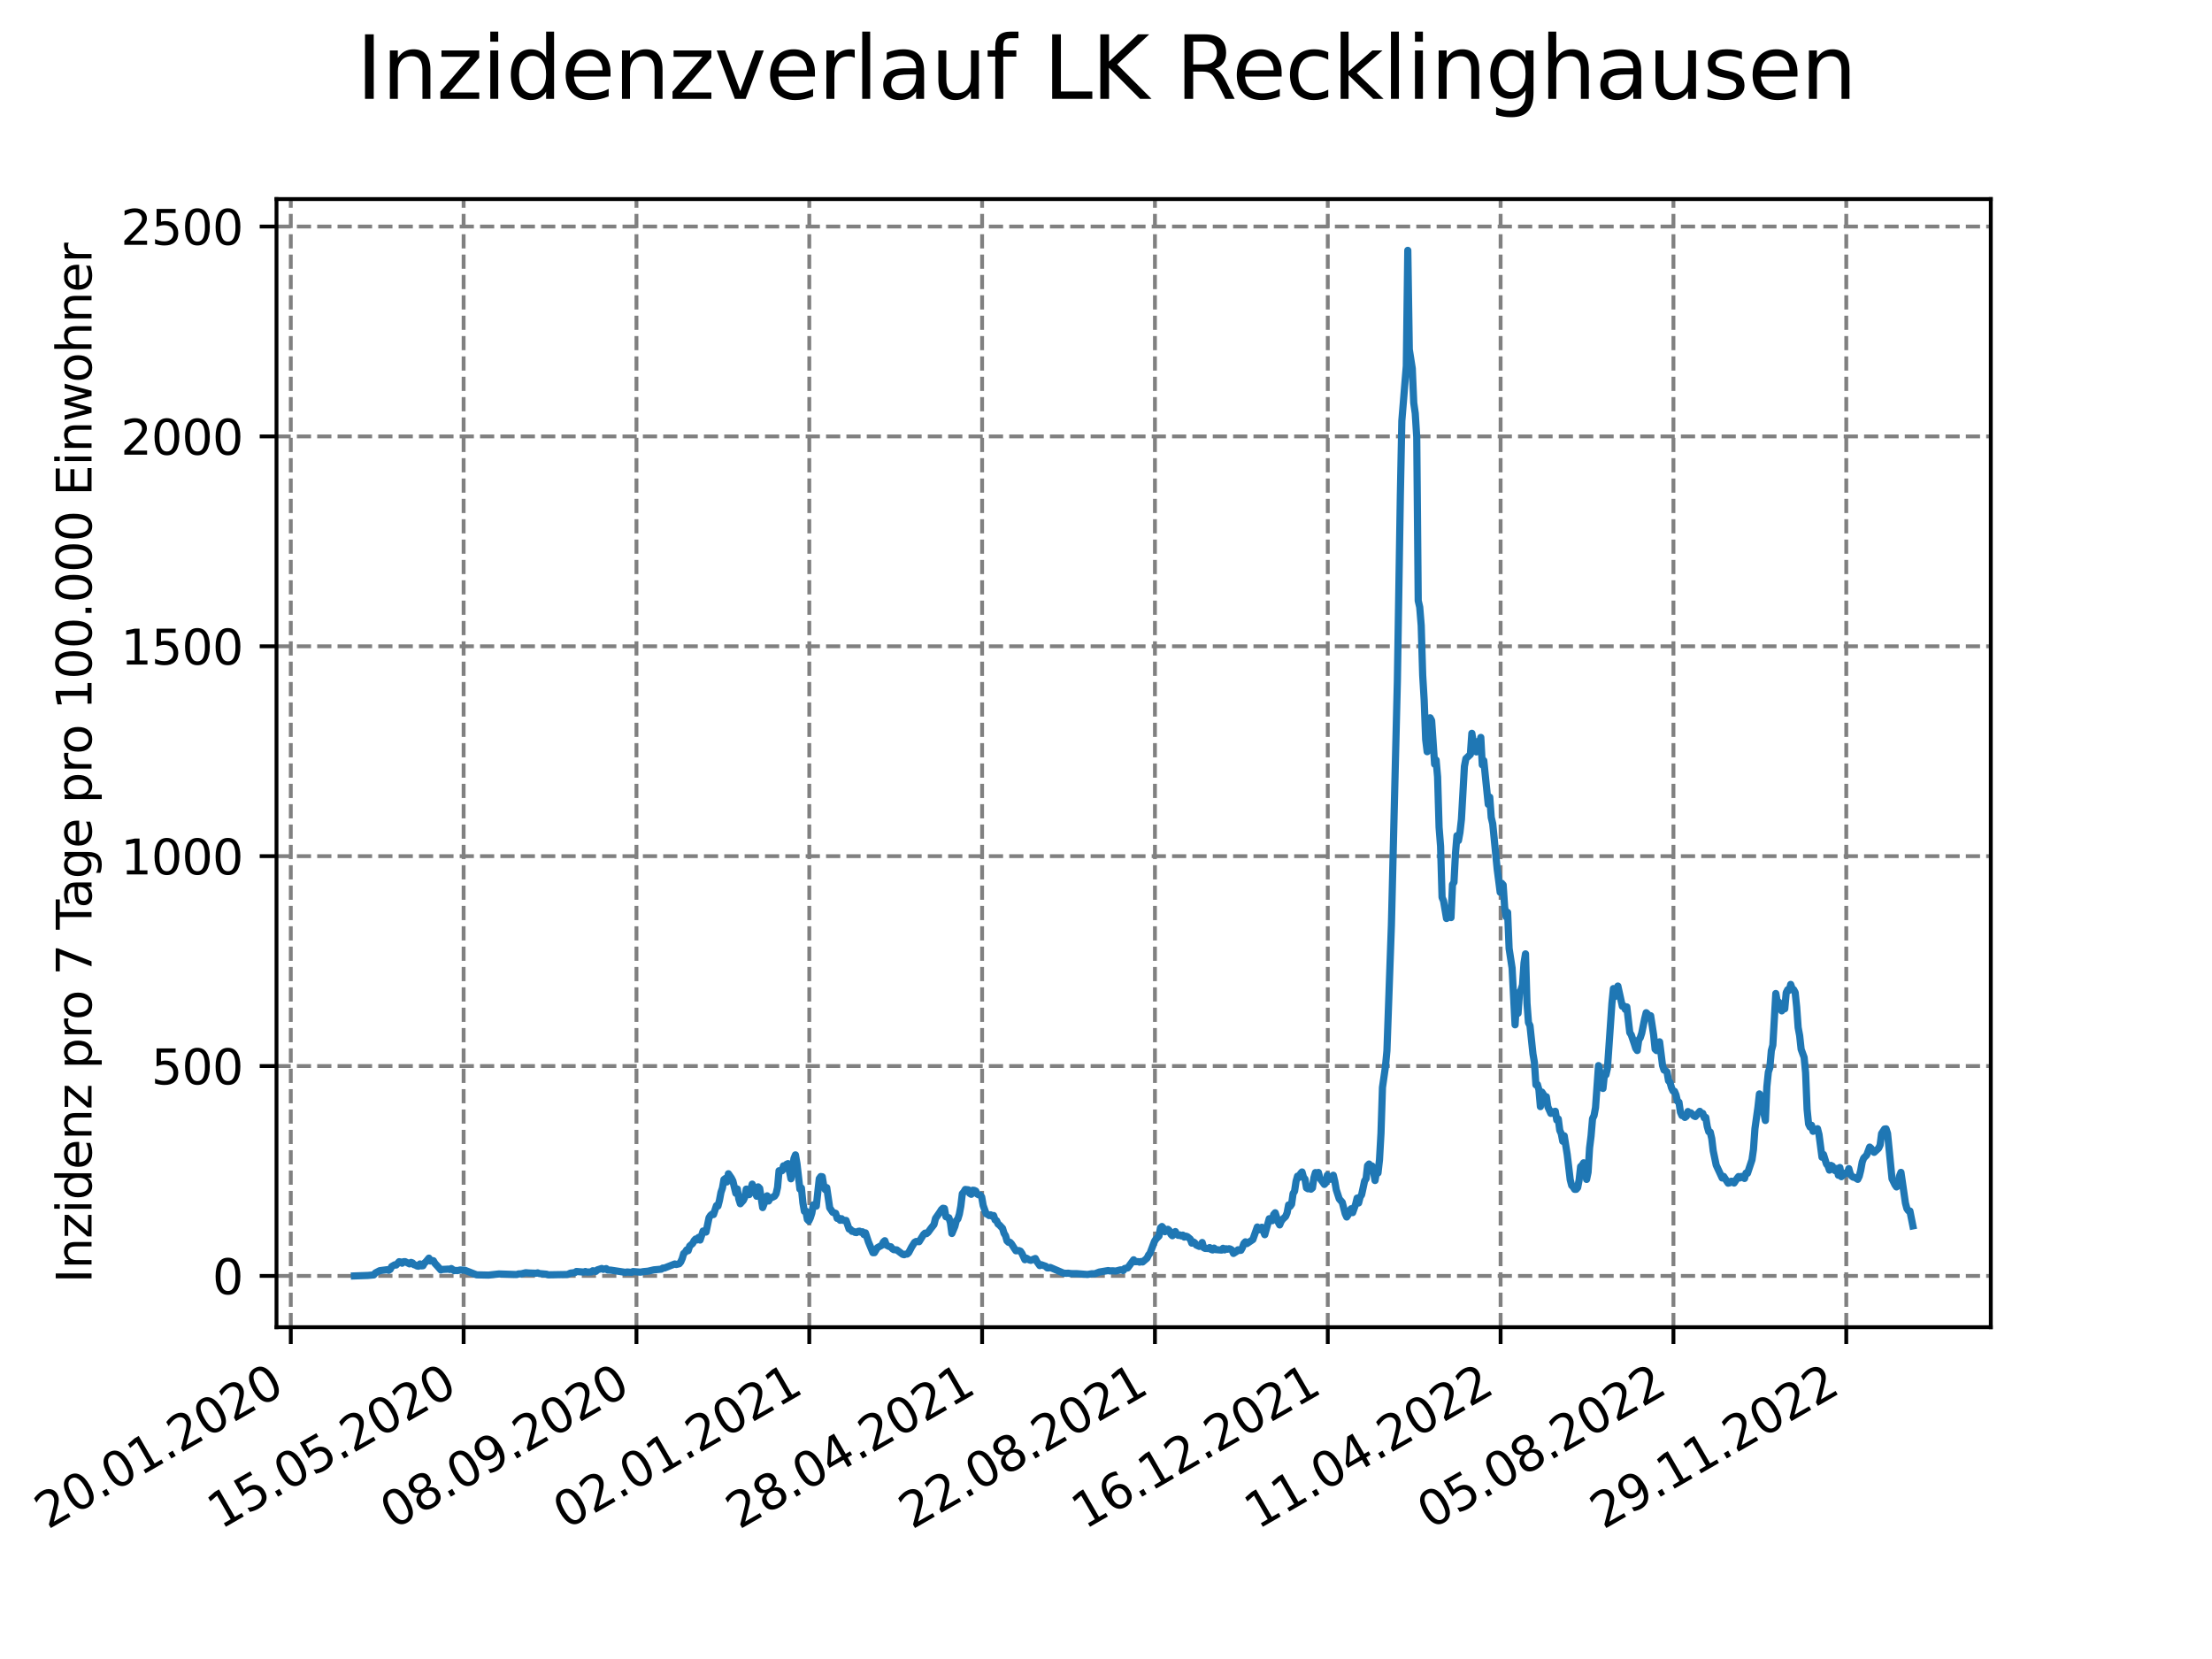 <?xml version="1.0" encoding="utf-8" standalone="no"?>
<!DOCTYPE svg PUBLIC "-//W3C//DTD SVG 1.1//EN"
  "http://www.w3.org/Graphics/SVG/1.1/DTD/svg11.dtd">
<svg xmlns:xlink="http://www.w3.org/1999/xlink" width="460.8pt" height="345.6pt" viewBox="0 0 460.8 345.6" xmlns="http://www.w3.org/2000/svg" version="1.1">
 <defs>
  <style type="text/css">*{stroke-linejoin: round; stroke-linecap: butt}</style>
 </defs>
 <g id="figure_1">
  <g id="patch_1">
   <path d="M 0 345.6 
L 460.8 345.6 
L 460.8 0 
L 0 0 
z
" style="fill: #ffffff"/>
  </g>
  <g id="axes_1">
   <g id="patch_2">
    <path d="M 57.6 276.48 
L 414.72 276.48 
L 414.72 41.472 
L 57.6 41.472 
z
" style="fill: #ffffff"/>
   </g>
   <g id="matplotlib.axis_1">
    <g id="xtick_1">
     <g id="line2d_1">
      <path d="M 60.577 276.48 
L 60.577 41.472 
" clip-path="url(#pe00d722f92)" style="fill: none; stroke-dasharray: 2.96,1.28; stroke-dashoffset: 0; stroke: #808080; stroke-width: 0.8"/>
     </g>
     <g id="line2d_2">
      <defs>
       <path id="m2a6a16d029" d="M 0 0 
L 0 3.5 
" style="stroke: #000000; stroke-width: 0.8"/>
      </defs>
      <g>
       <use xlink:href="#m2a6a16d029" x="60.577" y="276.48" style="stroke: #000000; stroke-width: 0.8"/>
      </g>
     </g>
     <g id="text_1">
      <!-- 20.01.2020 -->
      <g transform="translate(9.952 318.689) rotate(-30) scale(0.1 -0.1)">
       <defs>
        <path id="DejaVuSans-32" d="M 1228 531 
L 3431 531 
L 3431 0 
L 469 0 
L 469 531 
Q 828 903 1448 1529 
Q 2069 2156 2228 2338 
Q 2531 2678 2651 2914 
Q 2772 3150 2772 3378 
Q 2772 3750 2511 3984 
Q 2250 4219 1831 4219 
Q 1534 4219 1204 4116 
Q 875 4013 500 3803 
L 500 4441 
Q 881 4594 1212 4672 
Q 1544 4750 1819 4750 
Q 2544 4750 2975 4387 
Q 3406 4025 3406 3419 
Q 3406 3131 3298 2873 
Q 3191 2616 2906 2266 
Q 2828 2175 2409 1742 
Q 1991 1309 1228 531 
z
" transform="scale(0.016)"/>
        <path id="DejaVuSans-30" d="M 2034 4250 
Q 1547 4250 1301 3770 
Q 1056 3291 1056 2328 
Q 1056 1369 1301 889 
Q 1547 409 2034 409 
Q 2525 409 2770 889 
Q 3016 1369 3016 2328 
Q 3016 3291 2770 3770 
Q 2525 4250 2034 4250 
z
M 2034 4750 
Q 2819 4750 3233 4129 
Q 3647 3509 3647 2328 
Q 3647 1150 3233 529 
Q 2819 -91 2034 -91 
Q 1250 -91 836 529 
Q 422 1150 422 2328 
Q 422 3509 836 4129 
Q 1250 4750 2034 4750 
z
" transform="scale(0.016)"/>
        <path id="DejaVuSans-2e" d="M 684 794 
L 1344 794 
L 1344 0 
L 684 0 
L 684 794 
z
" transform="scale(0.016)"/>
        <path id="DejaVuSans-31" d="M 794 531 
L 1825 531 
L 1825 4091 
L 703 3866 
L 703 4441 
L 1819 4666 
L 2450 4666 
L 2450 531 
L 3481 531 
L 3481 0 
L 794 0 
L 794 531 
z
" transform="scale(0.016)"/>
       </defs>
       <use xlink:href="#DejaVuSans-32"/>
       <use xlink:href="#DejaVuSans-30" x="63.623"/>
       <use xlink:href="#DejaVuSans-2e" x="127.246"/>
       <use xlink:href="#DejaVuSans-30" x="159.033"/>
       <use xlink:href="#DejaVuSans-31" x="222.656"/>
       <use xlink:href="#DejaVuSans-2e" x="286.279"/>
       <use xlink:href="#DejaVuSans-32" x="318.066"/>
       <use xlink:href="#DejaVuSans-30" x="381.689"/>
       <use xlink:href="#DejaVuSans-32" x="445.312"/>
       <use xlink:href="#DejaVuSans-30" x="508.936"/>
      </g>
     </g>
    </g>
    <g id="xtick_2">
     <g id="line2d_3">
      <path d="M 96.581 276.48 
L 96.581 41.472 
" clip-path="url(#pe00d722f92)" style="fill: none; stroke-dasharray: 2.96,1.28; stroke-dashoffset: 0; stroke: #808080; stroke-width: 0.8"/>
     </g>
     <g id="line2d_4">
      <g>
       <use xlink:href="#m2a6a16d029" x="96.581" y="276.48" style="stroke: #000000; stroke-width: 0.8"/>
      </g>
     </g>
     <g id="text_2">
      <!-- 15.05.2020 -->
      <g transform="translate(45.956 318.689) rotate(-30) scale(0.1 -0.1)">
       <defs>
        <path id="DejaVuSans-35" d="M 691 4666 
L 3169 4666 
L 3169 4134 
L 1269 4134 
L 1269 2991 
Q 1406 3038 1543 3061 
Q 1681 3084 1819 3084 
Q 2600 3084 3056 2656 
Q 3513 2228 3513 1497 
Q 3513 744 3044 326 
Q 2575 -91 1722 -91 
Q 1428 -91 1123 -41 
Q 819 9 494 109 
L 494 744 
Q 775 591 1075 516 
Q 1375 441 1709 441 
Q 2250 441 2565 725 
Q 2881 1009 2881 1497 
Q 2881 1984 2565 2268 
Q 2250 2553 1709 2553 
Q 1456 2553 1204 2497 
Q 953 2441 691 2322 
L 691 4666 
z
" transform="scale(0.016)"/>
       </defs>
       <use xlink:href="#DejaVuSans-31"/>
       <use xlink:href="#DejaVuSans-35" x="63.623"/>
       <use xlink:href="#DejaVuSans-2e" x="127.246"/>
       <use xlink:href="#DejaVuSans-30" x="159.033"/>
       <use xlink:href="#DejaVuSans-35" x="222.656"/>
       <use xlink:href="#DejaVuSans-2e" x="286.279"/>
       <use xlink:href="#DejaVuSans-32" x="318.066"/>
       <use xlink:href="#DejaVuSans-30" x="381.689"/>
       <use xlink:href="#DejaVuSans-32" x="445.312"/>
       <use xlink:href="#DejaVuSans-30" x="508.936"/>
      </g>
     </g>
    </g>
    <g id="xtick_3">
     <g id="line2d_5">
      <path d="M 132.585 276.48 
L 132.585 41.472 
" clip-path="url(#pe00d722f92)" style="fill: none; stroke-dasharray: 2.96,1.28; stroke-dashoffset: 0; stroke: #808080; stroke-width: 0.8"/>
     </g>
     <g id="line2d_6">
      <g>
       <use xlink:href="#m2a6a16d029" x="132.585" y="276.48" style="stroke: #000000; stroke-width: 0.8"/>
      </g>
     </g>
     <g id="text_3">
      <!-- 08.09.2020 -->
      <g transform="translate(81.959 318.689) rotate(-30) scale(0.1 -0.1)">
       <defs>
        <path id="DejaVuSans-38" d="M 2034 2216 
Q 1584 2216 1326 1975 
Q 1069 1734 1069 1313 
Q 1069 891 1326 650 
Q 1584 409 2034 409 
Q 2484 409 2743 651 
Q 3003 894 3003 1313 
Q 3003 1734 2745 1975 
Q 2488 2216 2034 2216 
z
M 1403 2484 
Q 997 2584 770 2862 
Q 544 3141 544 3541 
Q 544 4100 942 4425 
Q 1341 4750 2034 4750 
Q 2731 4750 3128 4425 
Q 3525 4100 3525 3541 
Q 3525 3141 3298 2862 
Q 3072 2584 2669 2484 
Q 3125 2378 3379 2068 
Q 3634 1759 3634 1313 
Q 3634 634 3220 271 
Q 2806 -91 2034 -91 
Q 1263 -91 848 271 
Q 434 634 434 1313 
Q 434 1759 690 2068 
Q 947 2378 1403 2484 
z
M 1172 3481 
Q 1172 3119 1398 2916 
Q 1625 2713 2034 2713 
Q 2441 2713 2670 2916 
Q 2900 3119 2900 3481 
Q 2900 3844 2670 4047 
Q 2441 4250 2034 4250 
Q 1625 4250 1398 4047 
Q 1172 3844 1172 3481 
z
" transform="scale(0.016)"/>
        <path id="DejaVuSans-39" d="M 703 97 
L 703 672 
Q 941 559 1184 500 
Q 1428 441 1663 441 
Q 2288 441 2617 861 
Q 2947 1281 2994 2138 
Q 2813 1869 2534 1725 
Q 2256 1581 1919 1581 
Q 1219 1581 811 2004 
Q 403 2428 403 3163 
Q 403 3881 828 4315 
Q 1253 4750 1959 4750 
Q 2769 4750 3195 4129 
Q 3622 3509 3622 2328 
Q 3622 1225 3098 567 
Q 2575 -91 1691 -91 
Q 1453 -91 1209 -44 
Q 966 3 703 97 
z
M 1959 2075 
Q 2384 2075 2632 2365 
Q 2881 2656 2881 3163 
Q 2881 3666 2632 3958 
Q 2384 4250 1959 4250 
Q 1534 4250 1286 3958 
Q 1038 3666 1038 3163 
Q 1038 2656 1286 2365 
Q 1534 2075 1959 2075 
z
" transform="scale(0.016)"/>
       </defs>
       <use xlink:href="#DejaVuSans-30"/>
       <use xlink:href="#DejaVuSans-38" x="63.623"/>
       <use xlink:href="#DejaVuSans-2e" x="127.246"/>
       <use xlink:href="#DejaVuSans-30" x="159.033"/>
       <use xlink:href="#DejaVuSans-39" x="222.656"/>
       <use xlink:href="#DejaVuSans-2e" x="286.279"/>
       <use xlink:href="#DejaVuSans-32" x="318.066"/>
       <use xlink:href="#DejaVuSans-30" x="381.689"/>
       <use xlink:href="#DejaVuSans-32" x="445.312"/>
       <use xlink:href="#DejaVuSans-30" x="508.936"/>
      </g>
     </g>
    </g>
    <g id="xtick_4">
     <g id="line2d_7">
      <path d="M 168.588 276.48 
L 168.588 41.472 
" clip-path="url(#pe00d722f92)" style="fill: none; stroke-dasharray: 2.96,1.28; stroke-dashoffset: 0; stroke: #808080; stroke-width: 0.8"/>
     </g>
     <g id="line2d_8">
      <g>
       <use xlink:href="#m2a6a16d029" x="168.588" y="276.48" style="stroke: #000000; stroke-width: 0.8"/>
      </g>
     </g>
     <g id="text_4">
      <!-- 02.01.2021 -->
      <g transform="translate(117.963 318.689) rotate(-30) scale(0.1 -0.1)">
       <use xlink:href="#DejaVuSans-30"/>
       <use xlink:href="#DejaVuSans-32" x="63.623"/>
       <use xlink:href="#DejaVuSans-2e" x="127.246"/>
       <use xlink:href="#DejaVuSans-30" x="159.033"/>
       <use xlink:href="#DejaVuSans-31" x="222.656"/>
       <use xlink:href="#DejaVuSans-2e" x="286.279"/>
       <use xlink:href="#DejaVuSans-32" x="318.066"/>
       <use xlink:href="#DejaVuSans-30" x="381.689"/>
       <use xlink:href="#DejaVuSans-32" x="445.312"/>
       <use xlink:href="#DejaVuSans-31" x="508.936"/>
      </g>
     </g>
    </g>
    <g id="xtick_5">
     <g id="line2d_9">
      <path d="M 204.592 276.48 
L 204.592 41.472 
" clip-path="url(#pe00d722f92)" style="fill: none; stroke-dasharray: 2.96,1.28; stroke-dashoffset: 0; stroke: #808080; stroke-width: 0.8"/>
     </g>
     <g id="line2d_10">
      <g>
       <use xlink:href="#m2a6a16d029" x="204.592" y="276.48" style="stroke: #000000; stroke-width: 0.8"/>
      </g>
     </g>
     <g id="text_5">
      <!-- 28.04.2021 -->
      <g transform="translate(153.967 318.689) rotate(-30) scale(0.1 -0.1)">
       <defs>
        <path id="DejaVuSans-34" d="M 2419 4116 
L 825 1625 
L 2419 1625 
L 2419 4116 
z
M 2253 4666 
L 3047 4666 
L 3047 1625 
L 3713 1625 
L 3713 1100 
L 3047 1100 
L 3047 0 
L 2419 0 
L 2419 1100 
L 313 1100 
L 313 1709 
L 2253 4666 
z
" transform="scale(0.016)"/>
       </defs>
       <use xlink:href="#DejaVuSans-32"/>
       <use xlink:href="#DejaVuSans-38" x="63.623"/>
       <use xlink:href="#DejaVuSans-2e" x="127.246"/>
       <use xlink:href="#DejaVuSans-30" x="159.033"/>
       <use xlink:href="#DejaVuSans-34" x="222.656"/>
       <use xlink:href="#DejaVuSans-2e" x="286.279"/>
       <use xlink:href="#DejaVuSans-32" x="318.066"/>
       <use xlink:href="#DejaVuSans-30" x="381.689"/>
       <use xlink:href="#DejaVuSans-32" x="445.312"/>
       <use xlink:href="#DejaVuSans-31" x="508.936"/>
      </g>
     </g>
    </g>
    <g id="xtick_6">
     <g id="line2d_11">
      <path d="M 240.596 276.48 
L 240.596 41.472 
" clip-path="url(#pe00d722f92)" style="fill: none; stroke-dasharray: 2.96,1.28; stroke-dashoffset: 0; stroke: #808080; stroke-width: 0.8"/>
     </g>
     <g id="line2d_12">
      <g>
       <use xlink:href="#m2a6a16d029" x="240.596" y="276.48" style="stroke: #000000; stroke-width: 0.8"/>
      </g>
     </g>
     <g id="text_6">
      <!-- 22.08.2021 -->
      <g transform="translate(189.971 318.689) rotate(-30) scale(0.1 -0.1)">
       <use xlink:href="#DejaVuSans-32"/>
       <use xlink:href="#DejaVuSans-32" x="63.623"/>
       <use xlink:href="#DejaVuSans-2e" x="127.246"/>
       <use xlink:href="#DejaVuSans-30" x="159.033"/>
       <use xlink:href="#DejaVuSans-38" x="222.656"/>
       <use xlink:href="#DejaVuSans-2e" x="286.279"/>
       <use xlink:href="#DejaVuSans-32" x="318.066"/>
       <use xlink:href="#DejaVuSans-30" x="381.689"/>
       <use xlink:href="#DejaVuSans-32" x="445.312"/>
       <use xlink:href="#DejaVuSans-31" x="508.936"/>
      </g>
     </g>
    </g>
    <g id="xtick_7">
     <g id="line2d_13">
      <path d="M 276.6 276.48 
L 276.6 41.472 
" clip-path="url(#pe00d722f92)" style="fill: none; stroke-dasharray: 2.96,1.28; stroke-dashoffset: 0; stroke: #808080; stroke-width: 0.8"/>
     </g>
     <g id="line2d_14">
      <g>
       <use xlink:href="#m2a6a16d029" x="276.6" y="276.48" style="stroke: #000000; stroke-width: 0.8"/>
      </g>
     </g>
     <g id="text_7">
      <!-- 16.12.2021 -->
      <g transform="translate(225.974 318.689) rotate(-30) scale(0.1 -0.1)">
       <defs>
        <path id="DejaVuSans-36" d="M 2113 2584 
Q 1688 2584 1439 2293 
Q 1191 2003 1191 1497 
Q 1191 994 1439 701 
Q 1688 409 2113 409 
Q 2538 409 2786 701 
Q 3034 994 3034 1497 
Q 3034 2003 2786 2293 
Q 2538 2584 2113 2584 
z
M 3366 4563 
L 3366 3988 
Q 3128 4100 2886 4159 
Q 2644 4219 2406 4219 
Q 1781 4219 1451 3797 
Q 1122 3375 1075 2522 
Q 1259 2794 1537 2939 
Q 1816 3084 2150 3084 
Q 2853 3084 3261 2657 
Q 3669 2231 3669 1497 
Q 3669 778 3244 343 
Q 2819 -91 2113 -91 
Q 1303 -91 875 529 
Q 447 1150 447 2328 
Q 447 3434 972 4092 
Q 1497 4750 2381 4750 
Q 2619 4750 2861 4703 
Q 3103 4656 3366 4563 
z
" transform="scale(0.016)"/>
       </defs>
       <use xlink:href="#DejaVuSans-31"/>
       <use xlink:href="#DejaVuSans-36" x="63.623"/>
       <use xlink:href="#DejaVuSans-2e" x="127.246"/>
       <use xlink:href="#DejaVuSans-31" x="159.033"/>
       <use xlink:href="#DejaVuSans-32" x="222.656"/>
       <use xlink:href="#DejaVuSans-2e" x="286.279"/>
       <use xlink:href="#DejaVuSans-32" x="318.066"/>
       <use xlink:href="#DejaVuSans-30" x="381.689"/>
       <use xlink:href="#DejaVuSans-32" x="445.312"/>
       <use xlink:href="#DejaVuSans-31" x="508.936"/>
      </g>
     </g>
    </g>
    <g id="xtick_8">
     <g id="line2d_15">
      <path d="M 312.603 276.48 
L 312.603 41.472 
" clip-path="url(#pe00d722f92)" style="fill: none; stroke-dasharray: 2.96,1.28; stroke-dashoffset: 0; stroke: #808080; stroke-width: 0.8"/>
     </g>
     <g id="line2d_16">
      <g>
       <use xlink:href="#m2a6a16d029" x="312.603" y="276.48" style="stroke: #000000; stroke-width: 0.8"/>
      </g>
     </g>
     <g id="text_8">
      <!-- 11.04.2022 -->
      <g transform="translate(261.978 318.689) rotate(-30) scale(0.1 -0.1)">
       <use xlink:href="#DejaVuSans-31"/>
       <use xlink:href="#DejaVuSans-31" x="63.623"/>
       <use xlink:href="#DejaVuSans-2e" x="127.246"/>
       <use xlink:href="#DejaVuSans-30" x="159.033"/>
       <use xlink:href="#DejaVuSans-34" x="222.656"/>
       <use xlink:href="#DejaVuSans-2e" x="286.279"/>
       <use xlink:href="#DejaVuSans-32" x="318.066"/>
       <use xlink:href="#DejaVuSans-30" x="381.689"/>
       <use xlink:href="#DejaVuSans-32" x="445.312"/>
       <use xlink:href="#DejaVuSans-32" x="508.936"/>
      </g>
     </g>
    </g>
    <g id="xtick_9">
     <g id="line2d_17">
      <path d="M 348.607 276.48 
L 348.607 41.472 
" clip-path="url(#pe00d722f92)" style="fill: none; stroke-dasharray: 2.96,1.28; stroke-dashoffset: 0; stroke: #808080; stroke-width: 0.8"/>
     </g>
     <g id="line2d_18">
      <g>
       <use xlink:href="#m2a6a16d029" x="348.607" y="276.48" style="stroke: #000000; stroke-width: 0.8"/>
      </g>
     </g>
     <g id="text_9">
      <!-- 05.08.2022 -->
      <g transform="translate(297.982 318.689) rotate(-30) scale(0.1 -0.1)">
       <use xlink:href="#DejaVuSans-30"/>
       <use xlink:href="#DejaVuSans-35" x="63.623"/>
       <use xlink:href="#DejaVuSans-2e" x="127.246"/>
       <use xlink:href="#DejaVuSans-30" x="159.033"/>
       <use xlink:href="#DejaVuSans-38" x="222.656"/>
       <use xlink:href="#DejaVuSans-2e" x="286.279"/>
       <use xlink:href="#DejaVuSans-32" x="318.066"/>
       <use xlink:href="#DejaVuSans-30" x="381.689"/>
       <use xlink:href="#DejaVuSans-32" x="445.312"/>
       <use xlink:href="#DejaVuSans-32" x="508.936"/>
      </g>
     </g>
    </g>
    <g id="xtick_10">
     <g id="line2d_19">
      <path d="M 384.611 276.48 
L 384.611 41.472 
" clip-path="url(#pe00d722f92)" style="fill: none; stroke-dasharray: 2.96,1.28; stroke-dashoffset: 0; stroke: #808080; stroke-width: 0.8"/>
     </g>
     <g id="line2d_20">
      <g>
       <use xlink:href="#m2a6a16d029" x="384.611" y="276.48" style="stroke: #000000; stroke-width: 0.8"/>
      </g>
     </g>
     <g id="text_10">
      <!-- 29.11.2022 -->
      <g transform="translate(333.986 318.689) rotate(-30) scale(0.1 -0.1)">
       <use xlink:href="#DejaVuSans-32"/>
       <use xlink:href="#DejaVuSans-39" x="63.623"/>
       <use xlink:href="#DejaVuSans-2e" x="127.246"/>
       <use xlink:href="#DejaVuSans-31" x="159.033"/>
       <use xlink:href="#DejaVuSans-31" x="222.656"/>
       <use xlink:href="#DejaVuSans-2e" x="286.279"/>
       <use xlink:href="#DejaVuSans-32" x="318.066"/>
       <use xlink:href="#DejaVuSans-30" x="381.689"/>
       <use xlink:href="#DejaVuSans-32" x="445.312"/>
       <use xlink:href="#DejaVuSans-32" x="508.936"/>
      </g>
     </g>
    </g>
   </g>
   <g id="matplotlib.axis_2">
    <g id="ytick_1">
     <g id="line2d_21">
      <path d="M 57.6 265.798 
L 414.72 265.798 
" clip-path="url(#pe00d722f92)" style="fill: none; stroke-dasharray: 2.96,1.28; stroke-dashoffset: 0; stroke: #808080; stroke-width: 0.8"/>
     </g>
     <g id="line2d_22">
      <defs>
       <path id="m4ca0bb15fd" d="M 0 0 
L -3.5 0 
" style="stroke: #000000; stroke-width: 0.8"/>
      </defs>
      <g>
       <use xlink:href="#m4ca0bb15fd" x="57.6" y="265.798" style="stroke: #000000; stroke-width: 0.8"/>
      </g>
     </g>
     <g id="text_11">
      <!-- 0 -->
      <g transform="translate(44.237 269.597) scale(0.1 -0.1)">
       <use xlink:href="#DejaVuSans-30"/>
      </g>
     </g>
    </g>
    <g id="ytick_2">
     <g id="line2d_23">
      <path d="M 57.6 222.077 
L 414.72 222.077 
" clip-path="url(#pe00d722f92)" style="fill: none; stroke-dasharray: 2.96,1.28; stroke-dashoffset: 0; stroke: #808080; stroke-width: 0.8"/>
     </g>
     <g id="line2d_24">
      <g>
       <use xlink:href="#m4ca0bb15fd" x="57.6" y="222.077" style="stroke: #000000; stroke-width: 0.8"/>
      </g>
     </g>
     <g id="text_12">
      <!-- 500 -->
      <g transform="translate(31.512 225.876) scale(0.1 -0.1)">
       <use xlink:href="#DejaVuSans-35"/>
       <use xlink:href="#DejaVuSans-30" x="63.623"/>
       <use xlink:href="#DejaVuSans-30" x="127.246"/>
      </g>
     </g>
    </g>
    <g id="ytick_3">
     <g id="line2d_25">
      <path d="M 57.6 178.356 
L 414.72 178.356 
" clip-path="url(#pe00d722f92)" style="fill: none; stroke-dasharray: 2.96,1.28; stroke-dashoffset: 0; stroke: #808080; stroke-width: 0.8"/>
     </g>
     <g id="line2d_26">
      <g>
       <use xlink:href="#m4ca0bb15fd" x="57.6" y="178.356" style="stroke: #000000; stroke-width: 0.8"/>
      </g>
     </g>
     <g id="text_13">
      <!-- 1000 -->
      <g transform="translate(25.15 182.155) scale(0.1 -0.1)">
       <use xlink:href="#DejaVuSans-31"/>
       <use xlink:href="#DejaVuSans-30" x="63.623"/>
       <use xlink:href="#DejaVuSans-30" x="127.246"/>
       <use xlink:href="#DejaVuSans-30" x="190.869"/>
      </g>
     </g>
    </g>
    <g id="ytick_4">
     <g id="line2d_27">
      <path d="M 57.6 134.635 
L 414.72 134.635 
" clip-path="url(#pe00d722f92)" style="fill: none; stroke-dasharray: 2.96,1.28; stroke-dashoffset: 0; stroke: #808080; stroke-width: 0.8"/>
     </g>
     <g id="line2d_28">
      <g>
       <use xlink:href="#m4ca0bb15fd" x="57.6" y="134.635" style="stroke: #000000; stroke-width: 0.8"/>
      </g>
     </g>
     <g id="text_14">
      <!-- 1500 -->
      <g transform="translate(25.15 138.434) scale(0.1 -0.1)">
       <use xlink:href="#DejaVuSans-31"/>
       <use xlink:href="#DejaVuSans-35" x="63.623"/>
       <use xlink:href="#DejaVuSans-30" x="127.246"/>
       <use xlink:href="#DejaVuSans-30" x="190.869"/>
      </g>
     </g>
    </g>
    <g id="ytick_5">
     <g id="line2d_29">
      <path d="M 57.6 90.914 
L 414.72 90.914 
" clip-path="url(#pe00d722f92)" style="fill: none; stroke-dasharray: 2.96,1.28; stroke-dashoffset: 0; stroke: #808080; stroke-width: 0.8"/>
     </g>
     <g id="line2d_30">
      <g>
       <use xlink:href="#m4ca0bb15fd" x="57.6" y="90.914" style="stroke: #000000; stroke-width: 0.8"/>
      </g>
     </g>
     <g id="text_15">
      <!-- 2000 -->
      <g transform="translate(25.15 94.713) scale(0.1 -0.1)">
       <use xlink:href="#DejaVuSans-32"/>
       <use xlink:href="#DejaVuSans-30" x="63.623"/>
       <use xlink:href="#DejaVuSans-30" x="127.246"/>
       <use xlink:href="#DejaVuSans-30" x="190.869"/>
      </g>
     </g>
    </g>
    <g id="ytick_6">
     <g id="line2d_31">
      <path d="M 57.6 47.193 
L 414.72 47.193 
" clip-path="url(#pe00d722f92)" style="fill: none; stroke-dasharray: 2.96,1.28; stroke-dashoffset: 0; stroke: #808080; stroke-width: 0.8"/>
     </g>
     <g id="line2d_32">
      <g>
       <use xlink:href="#m4ca0bb15fd" x="57.6" y="47.193" style="stroke: #000000; stroke-width: 0.8"/>
      </g>
     </g>
     <g id="text_16">
      <!-- 2500 -->
      <g transform="translate(25.15 50.992) scale(0.1 -0.1)">
       <use xlink:href="#DejaVuSans-32"/>
       <use xlink:href="#DejaVuSans-35" x="63.623"/>
       <use xlink:href="#DejaVuSans-30" x="127.246"/>
       <use xlink:href="#DejaVuSans-30" x="190.869"/>
      </g>
     </g>
    </g>
    <g id="text_17">
     <!-- Inzidenz pro 7 Tage pro 100.000 Einwohner -->
     <g transform="translate(19.07 267.301) rotate(-90) scale(0.1 -0.1)">
      <defs>
       <path id="DejaVuSans-49" d="M 628 4666 
L 1259 4666 
L 1259 0 
L 628 0 
L 628 4666 
z
" transform="scale(0.016)"/>
       <path id="DejaVuSans-6e" d="M 3513 2113 
L 3513 0 
L 2938 0 
L 2938 2094 
Q 2938 2591 2744 2837 
Q 2550 3084 2163 3084 
Q 1697 3084 1428 2787 
Q 1159 2491 1159 1978 
L 1159 0 
L 581 0 
L 581 3500 
L 1159 3500 
L 1159 2956 
Q 1366 3272 1645 3428 
Q 1925 3584 2291 3584 
Q 2894 3584 3203 3211 
Q 3513 2838 3513 2113 
z
" transform="scale(0.016)"/>
       <path id="DejaVuSans-7a" d="M 353 3500 
L 3084 3500 
L 3084 2975 
L 922 459 
L 3084 459 
L 3084 0 
L 275 0 
L 275 525 
L 2438 3041 
L 353 3041 
L 353 3500 
z
" transform="scale(0.016)"/>
       <path id="DejaVuSans-69" d="M 603 3500 
L 1178 3500 
L 1178 0 
L 603 0 
L 603 3500 
z
M 603 4863 
L 1178 4863 
L 1178 4134 
L 603 4134 
L 603 4863 
z
" transform="scale(0.016)"/>
       <path id="DejaVuSans-64" d="M 2906 2969 
L 2906 4863 
L 3481 4863 
L 3481 0 
L 2906 0 
L 2906 525 
Q 2725 213 2448 61 
Q 2172 -91 1784 -91 
Q 1150 -91 751 415 
Q 353 922 353 1747 
Q 353 2572 751 3078 
Q 1150 3584 1784 3584 
Q 2172 3584 2448 3432 
Q 2725 3281 2906 2969 
z
M 947 1747 
Q 947 1113 1208 752 
Q 1469 391 1925 391 
Q 2381 391 2643 752 
Q 2906 1113 2906 1747 
Q 2906 2381 2643 2742 
Q 2381 3103 1925 3103 
Q 1469 3103 1208 2742 
Q 947 2381 947 1747 
z
" transform="scale(0.016)"/>
       <path id="DejaVuSans-65" d="M 3597 1894 
L 3597 1613 
L 953 1613 
Q 991 1019 1311 708 
Q 1631 397 2203 397 
Q 2534 397 2845 478 
Q 3156 559 3463 722 
L 3463 178 
Q 3153 47 2828 -22 
Q 2503 -91 2169 -91 
Q 1331 -91 842 396 
Q 353 884 353 1716 
Q 353 2575 817 3079 
Q 1281 3584 2069 3584 
Q 2775 3584 3186 3129 
Q 3597 2675 3597 1894 
z
M 3022 2063 
Q 3016 2534 2758 2815 
Q 2500 3097 2075 3097 
Q 1594 3097 1305 2825 
Q 1016 2553 972 2059 
L 3022 2063 
z
" transform="scale(0.016)"/>
       <path id="DejaVuSans-20" transform="scale(0.016)"/>
       <path id="DejaVuSans-70" d="M 1159 525 
L 1159 -1331 
L 581 -1331 
L 581 3500 
L 1159 3500 
L 1159 2969 
Q 1341 3281 1617 3432 
Q 1894 3584 2278 3584 
Q 2916 3584 3314 3078 
Q 3713 2572 3713 1747 
Q 3713 922 3314 415 
Q 2916 -91 2278 -91 
Q 1894 -91 1617 61 
Q 1341 213 1159 525 
z
M 3116 1747 
Q 3116 2381 2855 2742 
Q 2594 3103 2138 3103 
Q 1681 3103 1420 2742 
Q 1159 2381 1159 1747 
Q 1159 1113 1420 752 
Q 1681 391 2138 391 
Q 2594 391 2855 752 
Q 3116 1113 3116 1747 
z
" transform="scale(0.016)"/>
       <path id="DejaVuSans-72" d="M 2631 2963 
Q 2534 3019 2420 3045 
Q 2306 3072 2169 3072 
Q 1681 3072 1420 2755 
Q 1159 2438 1159 1844 
L 1159 0 
L 581 0 
L 581 3500 
L 1159 3500 
L 1159 2956 
Q 1341 3275 1631 3429 
Q 1922 3584 2338 3584 
Q 2397 3584 2469 3576 
Q 2541 3569 2628 3553 
L 2631 2963 
z
" transform="scale(0.016)"/>
       <path id="DejaVuSans-6f" d="M 1959 3097 
Q 1497 3097 1228 2736 
Q 959 2375 959 1747 
Q 959 1119 1226 758 
Q 1494 397 1959 397 
Q 2419 397 2687 759 
Q 2956 1122 2956 1747 
Q 2956 2369 2687 2733 
Q 2419 3097 1959 3097 
z
M 1959 3584 
Q 2709 3584 3137 3096 
Q 3566 2609 3566 1747 
Q 3566 888 3137 398 
Q 2709 -91 1959 -91 
Q 1206 -91 779 398 
Q 353 888 353 1747 
Q 353 2609 779 3096 
Q 1206 3584 1959 3584 
z
" transform="scale(0.016)"/>
       <path id="DejaVuSans-37" d="M 525 4666 
L 3525 4666 
L 3525 4397 
L 1831 0 
L 1172 0 
L 2766 4134 
L 525 4134 
L 525 4666 
z
" transform="scale(0.016)"/>
       <path id="DejaVuSans-54" d="M -19 4666 
L 3928 4666 
L 3928 4134 
L 2272 4134 
L 2272 0 
L 1638 0 
L 1638 4134 
L -19 4134 
L -19 4666 
z
" transform="scale(0.016)"/>
       <path id="DejaVuSans-61" d="M 2194 1759 
Q 1497 1759 1228 1600 
Q 959 1441 959 1056 
Q 959 750 1161 570 
Q 1363 391 1709 391 
Q 2188 391 2477 730 
Q 2766 1069 2766 1631 
L 2766 1759 
L 2194 1759 
z
M 3341 1997 
L 3341 0 
L 2766 0 
L 2766 531 
Q 2569 213 2275 61 
Q 1981 -91 1556 -91 
Q 1019 -91 701 211 
Q 384 513 384 1019 
Q 384 1609 779 1909 
Q 1175 2209 1959 2209 
L 2766 2209 
L 2766 2266 
Q 2766 2663 2505 2880 
Q 2244 3097 1772 3097 
Q 1472 3097 1187 3025 
Q 903 2953 641 2809 
L 641 3341 
Q 956 3463 1253 3523 
Q 1550 3584 1831 3584 
Q 2591 3584 2966 3190 
Q 3341 2797 3341 1997 
z
" transform="scale(0.016)"/>
       <path id="DejaVuSans-67" d="M 2906 1791 
Q 2906 2416 2648 2759 
Q 2391 3103 1925 3103 
Q 1463 3103 1205 2759 
Q 947 2416 947 1791 
Q 947 1169 1205 825 
Q 1463 481 1925 481 
Q 2391 481 2648 825 
Q 2906 1169 2906 1791 
z
M 3481 434 
Q 3481 -459 3084 -895 
Q 2688 -1331 1869 -1331 
Q 1566 -1331 1297 -1286 
Q 1028 -1241 775 -1147 
L 775 -588 
Q 1028 -725 1275 -790 
Q 1522 -856 1778 -856 
Q 2344 -856 2625 -561 
Q 2906 -266 2906 331 
L 2906 616 
Q 2728 306 2450 153 
Q 2172 0 1784 0 
Q 1141 0 747 490 
Q 353 981 353 1791 
Q 353 2603 747 3093 
Q 1141 3584 1784 3584 
Q 2172 3584 2450 3431 
Q 2728 3278 2906 2969 
L 2906 3500 
L 3481 3500 
L 3481 434 
z
" transform="scale(0.016)"/>
       <path id="DejaVuSans-45" d="M 628 4666 
L 3578 4666 
L 3578 4134 
L 1259 4134 
L 1259 2753 
L 3481 2753 
L 3481 2222 
L 1259 2222 
L 1259 531 
L 3634 531 
L 3634 0 
L 628 0 
L 628 4666 
z
" transform="scale(0.016)"/>
       <path id="DejaVuSans-77" d="M 269 3500 
L 844 3500 
L 1563 769 
L 2278 3500 
L 2956 3500 
L 3675 769 
L 4391 3500 
L 4966 3500 
L 4050 0 
L 3372 0 
L 2619 2869 
L 1863 0 
L 1184 0 
L 269 3500 
z
" transform="scale(0.016)"/>
       <path id="DejaVuSans-68" d="M 3513 2113 
L 3513 0 
L 2938 0 
L 2938 2094 
Q 2938 2591 2744 2837 
Q 2550 3084 2163 3084 
Q 1697 3084 1428 2787 
Q 1159 2491 1159 1978 
L 1159 0 
L 581 0 
L 581 4863 
L 1159 4863 
L 1159 2956 
Q 1366 3272 1645 3428 
Q 1925 3584 2291 3584 
Q 2894 3584 3203 3211 
Q 3513 2838 3513 2113 
z
" transform="scale(0.016)"/>
      </defs>
      <use xlink:href="#DejaVuSans-49"/>
      <use xlink:href="#DejaVuSans-6e" x="29.492"/>
      <use xlink:href="#DejaVuSans-7a" x="92.871"/>
      <use xlink:href="#DejaVuSans-69" x="145.361"/>
      <use xlink:href="#DejaVuSans-64" x="173.145"/>
      <use xlink:href="#DejaVuSans-65" x="236.621"/>
      <use xlink:href="#DejaVuSans-6e" x="298.145"/>
      <use xlink:href="#DejaVuSans-7a" x="361.523"/>
      <use xlink:href="#DejaVuSans-20" x="414.014"/>
      <use xlink:href="#DejaVuSans-70" x="445.801"/>
      <use xlink:href="#DejaVuSans-72" x="509.277"/>
      <use xlink:href="#DejaVuSans-6f" x="548.141"/>
      <use xlink:href="#DejaVuSans-20" x="609.322"/>
      <use xlink:href="#DejaVuSans-37" x="641.109"/>
      <use xlink:href="#DejaVuSans-20" x="704.732"/>
      <use xlink:href="#DejaVuSans-54" x="736.52"/>
      <use xlink:href="#DejaVuSans-61" x="781.104"/>
      <use xlink:href="#DejaVuSans-67" x="842.383"/>
      <use xlink:href="#DejaVuSans-65" x="905.859"/>
      <use xlink:href="#DejaVuSans-20" x="967.383"/>
      <use xlink:href="#DejaVuSans-70" x="999.17"/>
      <use xlink:href="#DejaVuSans-72" x="1062.646"/>
      <use xlink:href="#DejaVuSans-6f" x="1101.51"/>
      <use xlink:href="#DejaVuSans-20" x="1162.691"/>
      <use xlink:href="#DejaVuSans-31" x="1194.479"/>
      <use xlink:href="#DejaVuSans-30" x="1258.102"/>
      <use xlink:href="#DejaVuSans-30" x="1321.725"/>
      <use xlink:href="#DejaVuSans-2e" x="1385.348"/>
      <use xlink:href="#DejaVuSans-30" x="1417.135"/>
      <use xlink:href="#DejaVuSans-30" x="1480.758"/>
      <use xlink:href="#DejaVuSans-30" x="1544.381"/>
      <use xlink:href="#DejaVuSans-20" x="1608.004"/>
      <use xlink:href="#DejaVuSans-45" x="1639.791"/>
      <use xlink:href="#DejaVuSans-69" x="1702.975"/>
      <use xlink:href="#DejaVuSans-6e" x="1730.758"/>
      <use xlink:href="#DejaVuSans-77" x="1794.137"/>
      <use xlink:href="#DejaVuSans-6f" x="1875.924"/>
      <use xlink:href="#DejaVuSans-68" x="1937.105"/>
      <use xlink:href="#DejaVuSans-6e" x="2000.484"/>
      <use xlink:href="#DejaVuSans-65" x="2063.863"/>
      <use xlink:href="#DejaVuSans-72" x="2125.387"/>
     </g>
    </g>
   </g>
   <g id="line2d_33">
    <path d="M 73.833 265.798 
L 76.626 265.698 
L 77.868 265.584 
L 78.178 265.186 
L 79.109 264.701 
L 80.661 264.502 
L 80.971 264.63 
L 81.282 264.431 
L 81.592 263.847 
L 82.213 263.491 
L 82.523 263.534 
L 83.144 262.836 
L 83.454 262.893 
L 83.765 263.15 
L 84.075 262.836 
L 84.386 262.822 
L 85.317 263.292 
L 85.627 262.979 
L 85.937 263.093 
L 86.248 263.463 
L 86.558 263.534 
L 86.869 263.733 
L 87.179 263.776 
L 87.489 263.306 
L 87.8 263.705 
L 88.11 263.676 
L 88.42 263.121 
L 88.731 262.851 
L 89.352 262.096 
L 89.662 262.694 
L 89.972 262.58 
L 90.283 262.637 
L 90.593 263.178 
L 91.214 263.847 
L 91.835 264.559 
L 92.145 264.445 
L 93.076 264.402 
L 93.386 264.374 
L 93.697 264.459 
L 94.007 264.26 
L 94.628 264.701 
L 94.938 264.645 
L 95.249 264.701 
L 95.87 264.559 
L 96.801 264.602 
L 99.284 265.57 
L 101.767 265.627 
L 103.939 265.385 
L 107.664 265.513 
L 107.974 265.385 
L 108.595 265.356 
L 109.526 265.129 
L 110.147 265.186 
L 111.699 265.243 
L 112.009 265.157 
L 112.319 265.299 
L 113.871 265.442 
L 114.182 265.57 
L 118.217 265.499 
L 118.837 265.214 
L 119.769 265.1 
L 120.079 264.872 
L 121.631 265 
L 121.941 264.872 
L 122.252 265 
L 123.183 264.958 
L 123.493 264.716 
L 124.114 264.858 
L 124.424 264.545 
L 125.355 264.246 
L 125.666 264.431 
L 126.286 264.274 
L 126.597 264.573 
L 127.218 264.588 
L 130.321 265.057 
L 130.632 264.972 
L 131.563 265.057 
L 131.873 264.887 
L 133.425 265.015 
L 134.046 264.901 
L 134.977 264.815 
L 136.219 264.531 
L 137.77 264.388 
L 138.081 264.16 
L 138.391 264.16 
L 140.564 263.306 
L 140.874 263.42 
L 141.495 263.263 
L 141.805 262.893 
L 142.116 262.181 
L 142.426 261.128 
L 142.736 260.871 
L 143.047 260.373 
L 143.357 260.544 
L 143.668 259.576 
L 144.288 259.035 
L 144.599 258.451 
L 144.909 258.109 
L 145.219 258.294 
L 145.53 257.767 
L 145.84 258.323 
L 146.461 256.443 
L 146.771 256.429 
L 147.082 256.657 
L 147.702 253.681 
L 148.013 253.197 
L 148.323 252.927 
L 148.634 253.012 
L 149.254 251.147 
L 149.565 251.246 
L 149.875 250.065 
L 150.186 248.413 
L 150.496 247.488 
L 150.806 245.722 
L 151.117 245.494 
L 151.427 246.22 
L 151.737 244.512 
L 152.358 245.409 
L 152.669 246.021 
L 153.289 248.584 
L 153.6 247.687 
L 153.91 249.78 
L 154.22 250.762 
L 154.841 250.065 
L 155.152 249.395 
L 155.462 247.715 
L 155.772 248.726 
L 156.083 248.854 
L 156.703 246.676 
L 157.635 249.196 
L 157.945 247.245 
L 158.255 247.559 
L 158.876 251.56 
L 159.807 249.111 
L 160.118 250.193 
L 160.428 249.609 
L 161.049 249.353 
L 161.359 249.182 
L 161.669 248.698 
L 161.98 247.345 
L 162.29 243.885 
L 162.601 243.971 
L 162.911 243.885 
L 163.221 242.86 
L 163.532 243.43 
L 163.842 242.547 
L 164.152 242.405 
L 164.773 245.565 
L 165.394 241.351 
L 165.704 240.582 
L 166.015 242.348 
L 166.636 247.715 
L 166.946 247.473 
L 167.256 250.577 
L 167.567 252.343 
L 167.877 252.286 
L 168.187 254.023 
L 168.498 254.35 
L 168.808 253.695 
L 169.119 252.713 
L 169.429 250.99 
L 170.05 251.261 
L 170.67 245.537 
L 170.981 245.096 
L 171.291 245.138 
L 171.602 247.032 
L 171.912 247.829 
L 172.222 247.402 
L 172.843 251.617 
L 173.464 252.542 
L 174.085 252.756 
L 174.395 253.809 
L 174.705 253.752 
L 175.016 254.208 
L 175.326 253.88 
L 175.636 254.222 
L 176.257 254.236 
L 176.878 256.03 
L 177.188 256.116 
L 177.499 256.515 
L 177.809 256.515 
L 178.119 256.728 
L 178.43 256.771 
L 178.74 256.515 
L 179.051 256.472 
L 179.361 256.7 
L 179.671 256.6 
L 179.982 257.198 
L 180.292 256.828 
L 180.913 258.707 
L 181.844 260.957 
L 182.154 260.957 
L 182.775 259.917 
L 183.706 259.405 
L 184.017 258.736 
L 184.327 258.465 
L 184.637 259.376 
L 185.258 259.69 
L 185.569 259.718 
L 185.879 260.131 
L 186.189 260.33 
L 186.81 260.373 
L 188.052 261.313 
L 188.362 261.384 
L 188.672 261.242 
L 188.983 261.242 
L 189.293 260.957 
L 189.914 259.775 
L 190.535 258.793 
L 190.845 258.622 
L 191.466 258.664 
L 192.397 257.169 
L 192.707 256.885 
L 193.018 256.984 
L 193.328 256.728 
L 193.949 255.874 
L 194.569 255.091 
L 194.88 253.824 
L 195.811 252.485 
L 196.121 251.987 
L 196.432 251.702 
L 196.742 251.759 
L 197.052 253.468 
L 197.673 253.681 
L 197.984 254.678 
L 198.294 256.956 
L 198.915 255.475 
L 199.225 254.265 
L 199.535 253.937 
L 199.846 252.927 
L 200.156 251.261 
L 200.467 248.669 
L 200.777 248.313 
L 201.087 247.787 
L 201.708 247.858 
L 202.019 248.612 
L 202.329 248.797 
L 202.639 247.943 
L 202.95 247.972 
L 203.26 248.114 
L 203.57 248.74 
L 203.881 248.911 
L 204.191 248.954 
L 204.502 249.353 
L 204.812 251.118 
L 205.433 252.855 
L 205.743 252.969 
L 206.053 253.226 
L 206.364 253.069 
L 206.674 253.354 
L 206.985 253.211 
L 207.295 254.137 
L 207.605 254.293 
L 207.916 254.977 
L 208.226 255.219 
L 208.847 255.888 
L 209.157 256.913 
L 209.468 257.412 
L 209.778 258.494 
L 210.088 258.793 
L 210.399 258.793 
L 210.709 259.12 
L 211.33 260.103 
L 211.64 260.558 
L 212.261 260.515 
L 212.571 260.644 
L 212.882 261.099 
L 213.502 262.423 
L 213.813 262.096 
L 214.434 262.466 
L 214.744 262.552 
L 215.675 262.167 
L 215.985 262.779 
L 216.606 263.648 
L 216.917 263.463 
L 217.848 263.79 
L 218.158 264.118 
L 218.469 264.132 
L 218.779 264.032 
L 221.572 265.228 
L 222.193 265.257 
L 222.503 265.228 
L 223.124 265.314 
L 224.366 265.328 
L 226.538 265.499 
L 227.469 265.342 
L 228.09 265.342 
L 229.021 264.986 
L 230.884 264.673 
L 231.194 264.758 
L 231.815 264.73 
L 232.435 264.787 
L 233.367 264.545 
L 233.677 264.531 
L 233.987 264.687 
L 234.298 264.246 
L 234.918 264.132 
L 236.16 262.438 
L 236.47 262.836 
L 237.091 262.808 
L 237.402 262.936 
L 237.712 262.794 
L 238.022 262.893 
L 238.953 262.096 
L 239.264 261.441 
L 239.574 261.071 
L 240.505 258.593 
L 240.816 258.109 
L 241.436 257.483 
L 241.747 255.788 
L 242.057 255.504 
L 242.368 255.86 
L 242.678 256.586 
L 243.299 256.087 
L 243.609 256.372 
L 243.919 257.127 
L 244.23 257.426 
L 244.54 257.084 
L 244.851 256.557 
L 245.161 257.169 
L 245.471 257.355 
L 245.782 257.255 
L 246.092 257.468 
L 246.402 257.298 
L 246.713 257.711 
L 247.023 257.511 
L 247.334 257.611 
L 247.954 258.123 
L 248.265 258.964 
L 248.575 258.693 
L 248.885 258.892 
L 249.196 259.362 
L 249.817 259.647 
L 250.127 259.334 
L 250.437 258.835 
L 250.748 259.917 
L 251.058 260.074 
L 251.679 260.088 
L 251.989 259.889 
L 252.3 260.288 
L 252.61 260.387 
L 252.92 260.003 
L 253.231 260.316 
L 254.472 260.416 
L 254.783 260.046 
L 255.093 260.373 
L 255.403 260.145 
L 255.714 260.245 
L 256.024 260.131 
L 256.335 260.216 
L 256.645 260.43 
L 256.955 261.113 
L 257.576 260.715 
L 257.886 260.359 
L 258.197 260.487 
L 258.507 260.459 
L 258.818 259.889 
L 259.128 259.02 
L 259.438 258.693 
L 259.749 259.063 
L 260.99 258.223 
L 261.921 255.603 
L 262.232 256.187 
L 262.542 256.159 
L 262.852 255.66 
L 263.473 257.212 
L 264.404 253.88 
L 264.715 253.909 
L 265.025 254.293 
L 265.335 252.998 
L 265.646 252.642 
L 266.267 254.592 
L 266.577 255.176 
L 266.887 254.436 
L 267.198 253.994 
L 267.818 253.411 
L 268.129 252.67 
L 268.439 251.004 
L 268.75 251.318 
L 269.06 250.862 
L 269.37 248.641 
L 269.681 248.157 
L 269.991 246.092 
L 270.301 245.01 
L 270.612 245.295 
L 270.922 244.483 
L 271.233 244.142 
L 271.543 245.252 
L 271.853 245.622 
L 272.164 247.459 
L 272.474 247.644 
L 272.785 247.587 
L 273.095 247.73 
L 273.405 247.459 
L 273.716 245.323 
L 274.026 244.27 
L 274.336 244.512 
L 274.647 244.241 
L 274.957 245.437 
L 275.888 246.733 
L 276.199 246.405 
L 276.509 244.811 
L 276.819 245.48 
L 277.13 245.665 
L 277.751 244.825 
L 278.061 246.092 
L 278.371 247.858 
L 278.992 249.766 
L 279.613 250.463 
L 280.234 252.855 
L 280.544 253.525 
L 280.854 253.069 
L 281.165 252.215 
L 281.475 251.802 
L 281.785 252.613 
L 282.406 250.848 
L 282.717 249.581 
L 283.027 250.606 
L 283.337 249.367 
L 283.648 248.897 
L 284.268 246.021 
L 284.579 245.551 
L 284.889 242.817 
L 285.2 242.49 
L 285.51 243.843 
L 285.82 242.889 
L 286.131 244.07 
L 286.441 245.921 
L 286.751 244.142 
L 287.062 244.355 
L 287.372 241.621 
L 287.683 236.111 
L 287.993 226.529 
L 288.614 222.201 
L 288.924 218.883 
L 289.855 192.699 
L 291.097 141.954 
L 291.718 103.113 
L 292.028 87.678 
L 292.959 76.245 
L 293.269 52.154 
L 293.58 72.785 
L 294.201 76.758 
L 294.511 83.934 
L 294.821 86.098 
L 295.132 91.096 
L 295.442 125.139 
L 295.752 126.477 
L 296.063 130.307 
L 296.373 140.673 
L 296.684 145.884 
L 296.994 154.057 
L 297.304 156.591 
L 297.615 150.141 
L 297.925 149.529 
L 298.235 150.099 
L 298.856 159.197 
L 299.167 158.328 
L 299.477 161.859 
L 299.787 172.353 
L 300.098 176.297 
L 300.408 186.933 
L 300.718 187.673 
L 301.339 191.346 
L 301.65 190.407 
L 301.96 190.222 
L 302.27 191.161 
L 302.581 184.27 
L 302.891 183.786 
L 303.201 177.82 
L 303.512 174.076 
L 303.822 175.115 
L 304.133 173.421 
L 304.443 170.658 
L 305.064 159.652 
L 305.374 158.043 
L 306.305 157.161 
L 306.616 152.761 
L 306.926 154.811 
L 307.236 154.911 
L 307.547 156.634 
L 307.857 154.47 
L 308.168 155.381 
L 308.478 153.615 
L 308.788 159.339 
L 309.099 158.442 
L 310.03 167.569 
L 310.34 166.059 
L 310.651 170.288 
L 310.961 171.598 
L 311.892 181.052 
L 312.513 185.879 
L 312.823 183.985 
L 313.134 184.341 
L 313.444 188.954 
L 313.754 190.991 
L 314.065 190.065 
L 314.375 197.597 
L 314.996 201.655 
L 315.617 213.487 
L 315.927 208.475 
L 316.237 211.095 
L 316.548 206.695 
L 316.858 206.211 
L 317.168 205.172 
L 317.479 200.587 
L 317.789 198.708 
L 318.1 208.973 
L 318.41 213.031 
L 318.72 213.658 
L 319.341 219.538 
L 319.651 221.361 
L 319.962 226.002 
L 320.272 225.917 
L 320.583 227.013 
L 320.893 230.53 
L 321.203 227.497 
L 321.514 227.967 
L 321.824 228.836 
L 322.134 228.465 
L 322.445 230.558 
L 323.066 231.939 
L 323.376 231.569 
L 323.686 231.968 
L 323.997 231.498 
L 324.307 233.335 
L 324.618 233.093 
L 324.928 235.471 
L 325.238 236.154 
L 325.549 237.749 
L 325.859 236.61 
L 326.48 240.511 
L 327.101 245.75 
L 327.411 246.946 
L 327.721 247.26 
L 328.032 247.758 
L 328.342 247.758 
L 328.652 247.402 
L 328.963 245.793 
L 329.273 243.017 
L 329.584 242.746 
L 329.894 242.234 
L 330.204 243.216 
L 330.515 245.694 
L 330.825 244.199 
L 331.135 239.158 
L 331.446 236.652 
L 331.756 233.036 
L 332.067 232.395 
L 332.377 230.729 
L 332.998 221.987 
L 333.618 224.735 
L 333.929 226.743 
L 334.239 223.767 
L 334.55 223.895 
L 334.86 222.542 
L 335.791 209.016 
L 336.101 205.941 
L 336.412 207.606 
L 336.722 207.336 
L 337.033 205.414 
L 337.964 209.628 
L 338.274 209.543 
L 338.584 210.283 
L 338.895 209.756 
L 339.516 215.11 
L 339.826 215.594 
L 340.447 217.417 
L 340.757 218.399 
L 341.067 218.84 
L 341.378 216.648 
L 341.688 216.192 
L 341.999 215.238 
L 342.619 212.191 
L 342.93 210.967 
L 343.24 211.251 
L 343.551 212.006 
L 343.861 211.593 
L 344.482 215.608 
L 344.792 218.57 
L 345.102 218.855 
L 345.413 217.189 
L 345.723 217.032 
L 346.344 222.001 
L 346.654 222.912 
L 346.965 223.041 
L 347.275 223.311 
L 347.585 225.134 
L 347.896 225.49 
L 348.206 226.6 
L 348.517 227.269 
L 348.827 227.341 
L 349.137 228.081 
L 349.448 229.405 
L 349.758 229.604 
L 350.068 231.697 
L 350.379 232.395 
L 350.689 232.381 
L 351 232.78 
L 351.31 232.537 
L 351.62 231.555 
L 351.931 231.911 
L 352.241 231.826 
L 352.862 232.452 
L 353.172 232.594 
L 354.103 231.512 
L 354.414 232.025 
L 354.724 231.939 
L 355.034 232.879 
L 355.345 232.78 
L 355.655 234.687 
L 355.966 235.755 
L 356.276 235.841 
L 356.586 237.179 
L 356.897 239.742 
L 357.517 242.718 
L 358.759 245.395 
L 359.069 245.067 
L 360.001 246.477 
L 360.311 246.405 
L 360.621 246.078 
L 360.932 246.092 
L 361.242 246.448 
L 361.863 245.494 
L 362.173 245.096 
L 362.484 245.38 
L 362.794 245.067 
L 363.104 245.067 
L 363.415 245.494 
L 363.725 244.369 
L 364.035 244.426 
L 364.967 241.621 
L 365.277 239.457 
L 365.587 235.115 
L 366.208 230.687 
L 366.518 227.882 
L 366.829 228.323 
L 367.139 229.078 
L 367.45 231.883 
L 367.76 233.42 
L 368.07 226.372 
L 368.381 223.34 
L 368.691 222.4 
L 369.001 218.869 
L 369.312 217.73 
L 369.933 206.966 
L 370.243 208.745 
L 370.553 208.76 
L 371.174 210.582 
L 371.484 209.913 
L 371.795 210.155 
L 372.105 206.781 
L 372.416 206.168 
L 372.726 206.311 
L 373.036 205.072 
L 373.347 205.983 
L 373.657 206.168 
L 373.967 206.752 
L 374.278 209.756 
L 374.588 214.056 
L 374.899 215.736 
L 375.209 218.584 
L 375.83 220.278 
L 376.14 223.468 
L 376.45 231.071 
L 376.761 234.161 
L 377.071 234.787 
L 377.382 234.417 
L 377.692 235.67 
L 378.002 235.243 
L 378.313 235.342 
L 378.623 235.129 
L 378.934 236.339 
L 379.554 241.066 
L 379.865 240.497 
L 380.485 242.49 
L 380.796 242.86 
L 381.106 243.757 
L 381.417 242.775 
L 381.727 242.931 
L 382.037 243.7 
L 382.348 243.9 
L 382.658 243.415 
L 382.968 244.825 
L 383.279 243.216 
L 383.589 245.124 
L 384.52 244.327 
L 384.831 244.441 
L 385.141 243.444 
L 385.451 244.554 
L 385.762 245.024 
L 386.072 245.238 
L 386.383 245.281 
L 387.003 245.679 
L 387.314 245.024 
L 387.624 243.786 
L 387.934 242.077 
L 388.245 241.251 
L 388.866 240.625 
L 389.486 238.959 
L 389.797 239.229 
L 390.107 239.77 
L 390.417 240.055 
L 391.349 239.201 
L 391.659 238.532 
L 391.969 236.14 
L 392.59 235.2 
L 392.9 235.157 
L 393.211 236.111 
L 394.142 245.551 
L 394.763 246.818 
L 395.073 247.26 
L 395.384 247.018 
L 395.694 245.024 
L 396.004 244.227 
L 396.935 250.62 
L 397.246 251.787 
L 397.556 252.215 
L 397.867 252.272 
L 398.487 255.375 
L 398.487 255.375 
" clip-path="url(#pe00d722f92)" style="fill: none; stroke: #1f77b4; stroke-width: 1.5; stroke-linecap: square"/>
   </g>
   <g id="patch_3">
    <path d="M 57.6 276.48 
L 57.6 41.472 
" style="fill: none; stroke: #000000; stroke-width: 0.8; stroke-linejoin: miter; stroke-linecap: square"/>
   </g>
   <g id="patch_4">
    <path d="M 414.72 276.48 
L 414.72 41.472 
" style="fill: none; stroke: #000000; stroke-width: 0.8; stroke-linejoin: miter; stroke-linecap: square"/>
   </g>
   <g id="patch_5">
    <path d="M 57.6 276.48 
L 414.72 276.48 
" style="fill: none; stroke: #000000; stroke-width: 0.8; stroke-linejoin: miter; stroke-linecap: square"/>
   </g>
   <g id="patch_6">
    <path d="M 57.6 41.472 
L 414.72 41.472 
" style="fill: none; stroke: #000000; stroke-width: 0.8; stroke-linejoin: miter; stroke-linecap: square"/>
   </g>
  </g>
  <g id="text_18">
   <!-- Inzidenzverlauf LK Recklinghausen -->
   <g transform="translate(74.232 20.589) scale(0.18 -0.18)">
    <defs>
     <path id="DejaVuSans-76" d="M 191 3500 
L 800 3500 
L 1894 563 
L 2988 3500 
L 3597 3500 
L 2284 0 
L 1503 0 
L 191 3500 
z
" transform="scale(0.016)"/>
     <path id="DejaVuSans-6c" d="M 603 4863 
L 1178 4863 
L 1178 0 
L 603 0 
L 603 4863 
z
" transform="scale(0.016)"/>
     <path id="DejaVuSans-75" d="M 544 1381 
L 544 3500 
L 1119 3500 
L 1119 1403 
Q 1119 906 1312 657 
Q 1506 409 1894 409 
Q 2359 409 2629 706 
Q 2900 1003 2900 1516 
L 2900 3500 
L 3475 3500 
L 3475 0 
L 2900 0 
L 2900 538 
Q 2691 219 2414 64 
Q 2138 -91 1772 -91 
Q 1169 -91 856 284 
Q 544 659 544 1381 
z
M 1991 3584 
L 1991 3584 
z
" transform="scale(0.016)"/>
     <path id="DejaVuSans-66" d="M 2375 4863 
L 2375 4384 
L 1825 4384 
Q 1516 4384 1395 4259 
Q 1275 4134 1275 3809 
L 1275 3500 
L 2222 3500 
L 2222 3053 
L 1275 3053 
L 1275 0 
L 697 0 
L 697 3053 
L 147 3053 
L 147 3500 
L 697 3500 
L 697 3744 
Q 697 4328 969 4595 
Q 1241 4863 1831 4863 
L 2375 4863 
z
" transform="scale(0.016)"/>
     <path id="DejaVuSans-4c" d="M 628 4666 
L 1259 4666 
L 1259 531 
L 3531 531 
L 3531 0 
L 628 0 
L 628 4666 
z
" transform="scale(0.016)"/>
     <path id="DejaVuSans-4b" d="M 628 4666 
L 1259 4666 
L 1259 2694 
L 3353 4666 
L 4166 4666 
L 1850 2491 
L 4331 0 
L 3500 0 
L 1259 2247 
L 1259 0 
L 628 0 
L 628 4666 
z
" transform="scale(0.016)"/>
     <path id="DejaVuSans-52" d="M 2841 2188 
Q 3044 2119 3236 1894 
Q 3428 1669 3622 1275 
L 4263 0 
L 3584 0 
L 2988 1197 
Q 2756 1666 2539 1819 
Q 2322 1972 1947 1972 
L 1259 1972 
L 1259 0 
L 628 0 
L 628 4666 
L 2053 4666 
Q 2853 4666 3247 4331 
Q 3641 3997 3641 3322 
Q 3641 2881 3436 2590 
Q 3231 2300 2841 2188 
z
M 1259 4147 
L 1259 2491 
L 2053 2491 
Q 2509 2491 2742 2702 
Q 2975 2913 2975 3322 
Q 2975 3731 2742 3939 
Q 2509 4147 2053 4147 
L 1259 4147 
z
" transform="scale(0.016)"/>
     <path id="DejaVuSans-63" d="M 3122 3366 
L 3122 2828 
Q 2878 2963 2633 3030 
Q 2388 3097 2138 3097 
Q 1578 3097 1268 2742 
Q 959 2388 959 1747 
Q 959 1106 1268 751 
Q 1578 397 2138 397 
Q 2388 397 2633 464 
Q 2878 531 3122 666 
L 3122 134 
Q 2881 22 2623 -34 
Q 2366 -91 2075 -91 
Q 1284 -91 818 406 
Q 353 903 353 1747 
Q 353 2603 823 3093 
Q 1294 3584 2113 3584 
Q 2378 3584 2631 3529 
Q 2884 3475 3122 3366 
z
" transform="scale(0.016)"/>
     <path id="DejaVuSans-6b" d="M 581 4863 
L 1159 4863 
L 1159 1991 
L 2875 3500 
L 3609 3500 
L 1753 1863 
L 3688 0 
L 2938 0 
L 1159 1709 
L 1159 0 
L 581 0 
L 581 4863 
z
" transform="scale(0.016)"/>
     <path id="DejaVuSans-73" d="M 2834 3397 
L 2834 2853 
Q 2591 2978 2328 3040 
Q 2066 3103 1784 3103 
Q 1356 3103 1142 2972 
Q 928 2841 928 2578 
Q 928 2378 1081 2264 
Q 1234 2150 1697 2047 
L 1894 2003 
Q 2506 1872 2764 1633 
Q 3022 1394 3022 966 
Q 3022 478 2636 193 
Q 2250 -91 1575 -91 
Q 1294 -91 989 -36 
Q 684 19 347 128 
L 347 722 
Q 666 556 975 473 
Q 1284 391 1588 391 
Q 1994 391 2212 530 
Q 2431 669 2431 922 
Q 2431 1156 2273 1281 
Q 2116 1406 1581 1522 
L 1381 1569 
Q 847 1681 609 1914 
Q 372 2147 372 2553 
Q 372 3047 722 3315 
Q 1072 3584 1716 3584 
Q 2034 3584 2315 3537 
Q 2597 3491 2834 3397 
z
" transform="scale(0.016)"/>
    </defs>
    <use xlink:href="#DejaVuSans-49"/>
    <use xlink:href="#DejaVuSans-6e" x="29.492"/>
    <use xlink:href="#DejaVuSans-7a" x="92.871"/>
    <use xlink:href="#DejaVuSans-69" x="145.361"/>
    <use xlink:href="#DejaVuSans-64" x="173.145"/>
    <use xlink:href="#DejaVuSans-65" x="236.621"/>
    <use xlink:href="#DejaVuSans-6e" x="298.145"/>
    <use xlink:href="#DejaVuSans-7a" x="361.523"/>
    <use xlink:href="#DejaVuSans-76" x="414.014"/>
    <use xlink:href="#DejaVuSans-65" x="473.193"/>
    <use xlink:href="#DejaVuSans-72" x="534.717"/>
    <use xlink:href="#DejaVuSans-6c" x="575.83"/>
    <use xlink:href="#DejaVuSans-61" x="603.613"/>
    <use xlink:href="#DejaVuSans-75" x="664.893"/>
    <use xlink:href="#DejaVuSans-66" x="728.271"/>
    <use xlink:href="#DejaVuSans-20" x="763.477"/>
    <use xlink:href="#DejaVuSans-4c" x="795.264"/>
    <use xlink:href="#DejaVuSans-4b" x="850.977"/>
    <use xlink:href="#DejaVuSans-20" x="916.553"/>
    <use xlink:href="#DejaVuSans-52" x="948.34"/>
    <use xlink:href="#DejaVuSans-65" x="1013.322"/>
    <use xlink:href="#DejaVuSans-63" x="1074.846"/>
    <use xlink:href="#DejaVuSans-6b" x="1129.826"/>
    <use xlink:href="#DejaVuSans-6c" x="1187.736"/>
    <use xlink:href="#DejaVuSans-69" x="1215.52"/>
    <use xlink:href="#DejaVuSans-6e" x="1243.303"/>
    <use xlink:href="#DejaVuSans-67" x="1306.682"/>
    <use xlink:href="#DejaVuSans-68" x="1370.158"/>
    <use xlink:href="#DejaVuSans-61" x="1433.537"/>
    <use xlink:href="#DejaVuSans-75" x="1494.816"/>
    <use xlink:href="#DejaVuSans-73" x="1558.195"/>
    <use xlink:href="#DejaVuSans-65" x="1610.295"/>
    <use xlink:href="#DejaVuSans-6e" x="1671.818"/>
   </g>
  </g>
 </g>
 <defs>
  <clipPath id="pe00d722f92">
   <rect x="57.6" y="41.472" width="357.12" height="235.008"/>
  </clipPath>
 </defs>
</svg>

